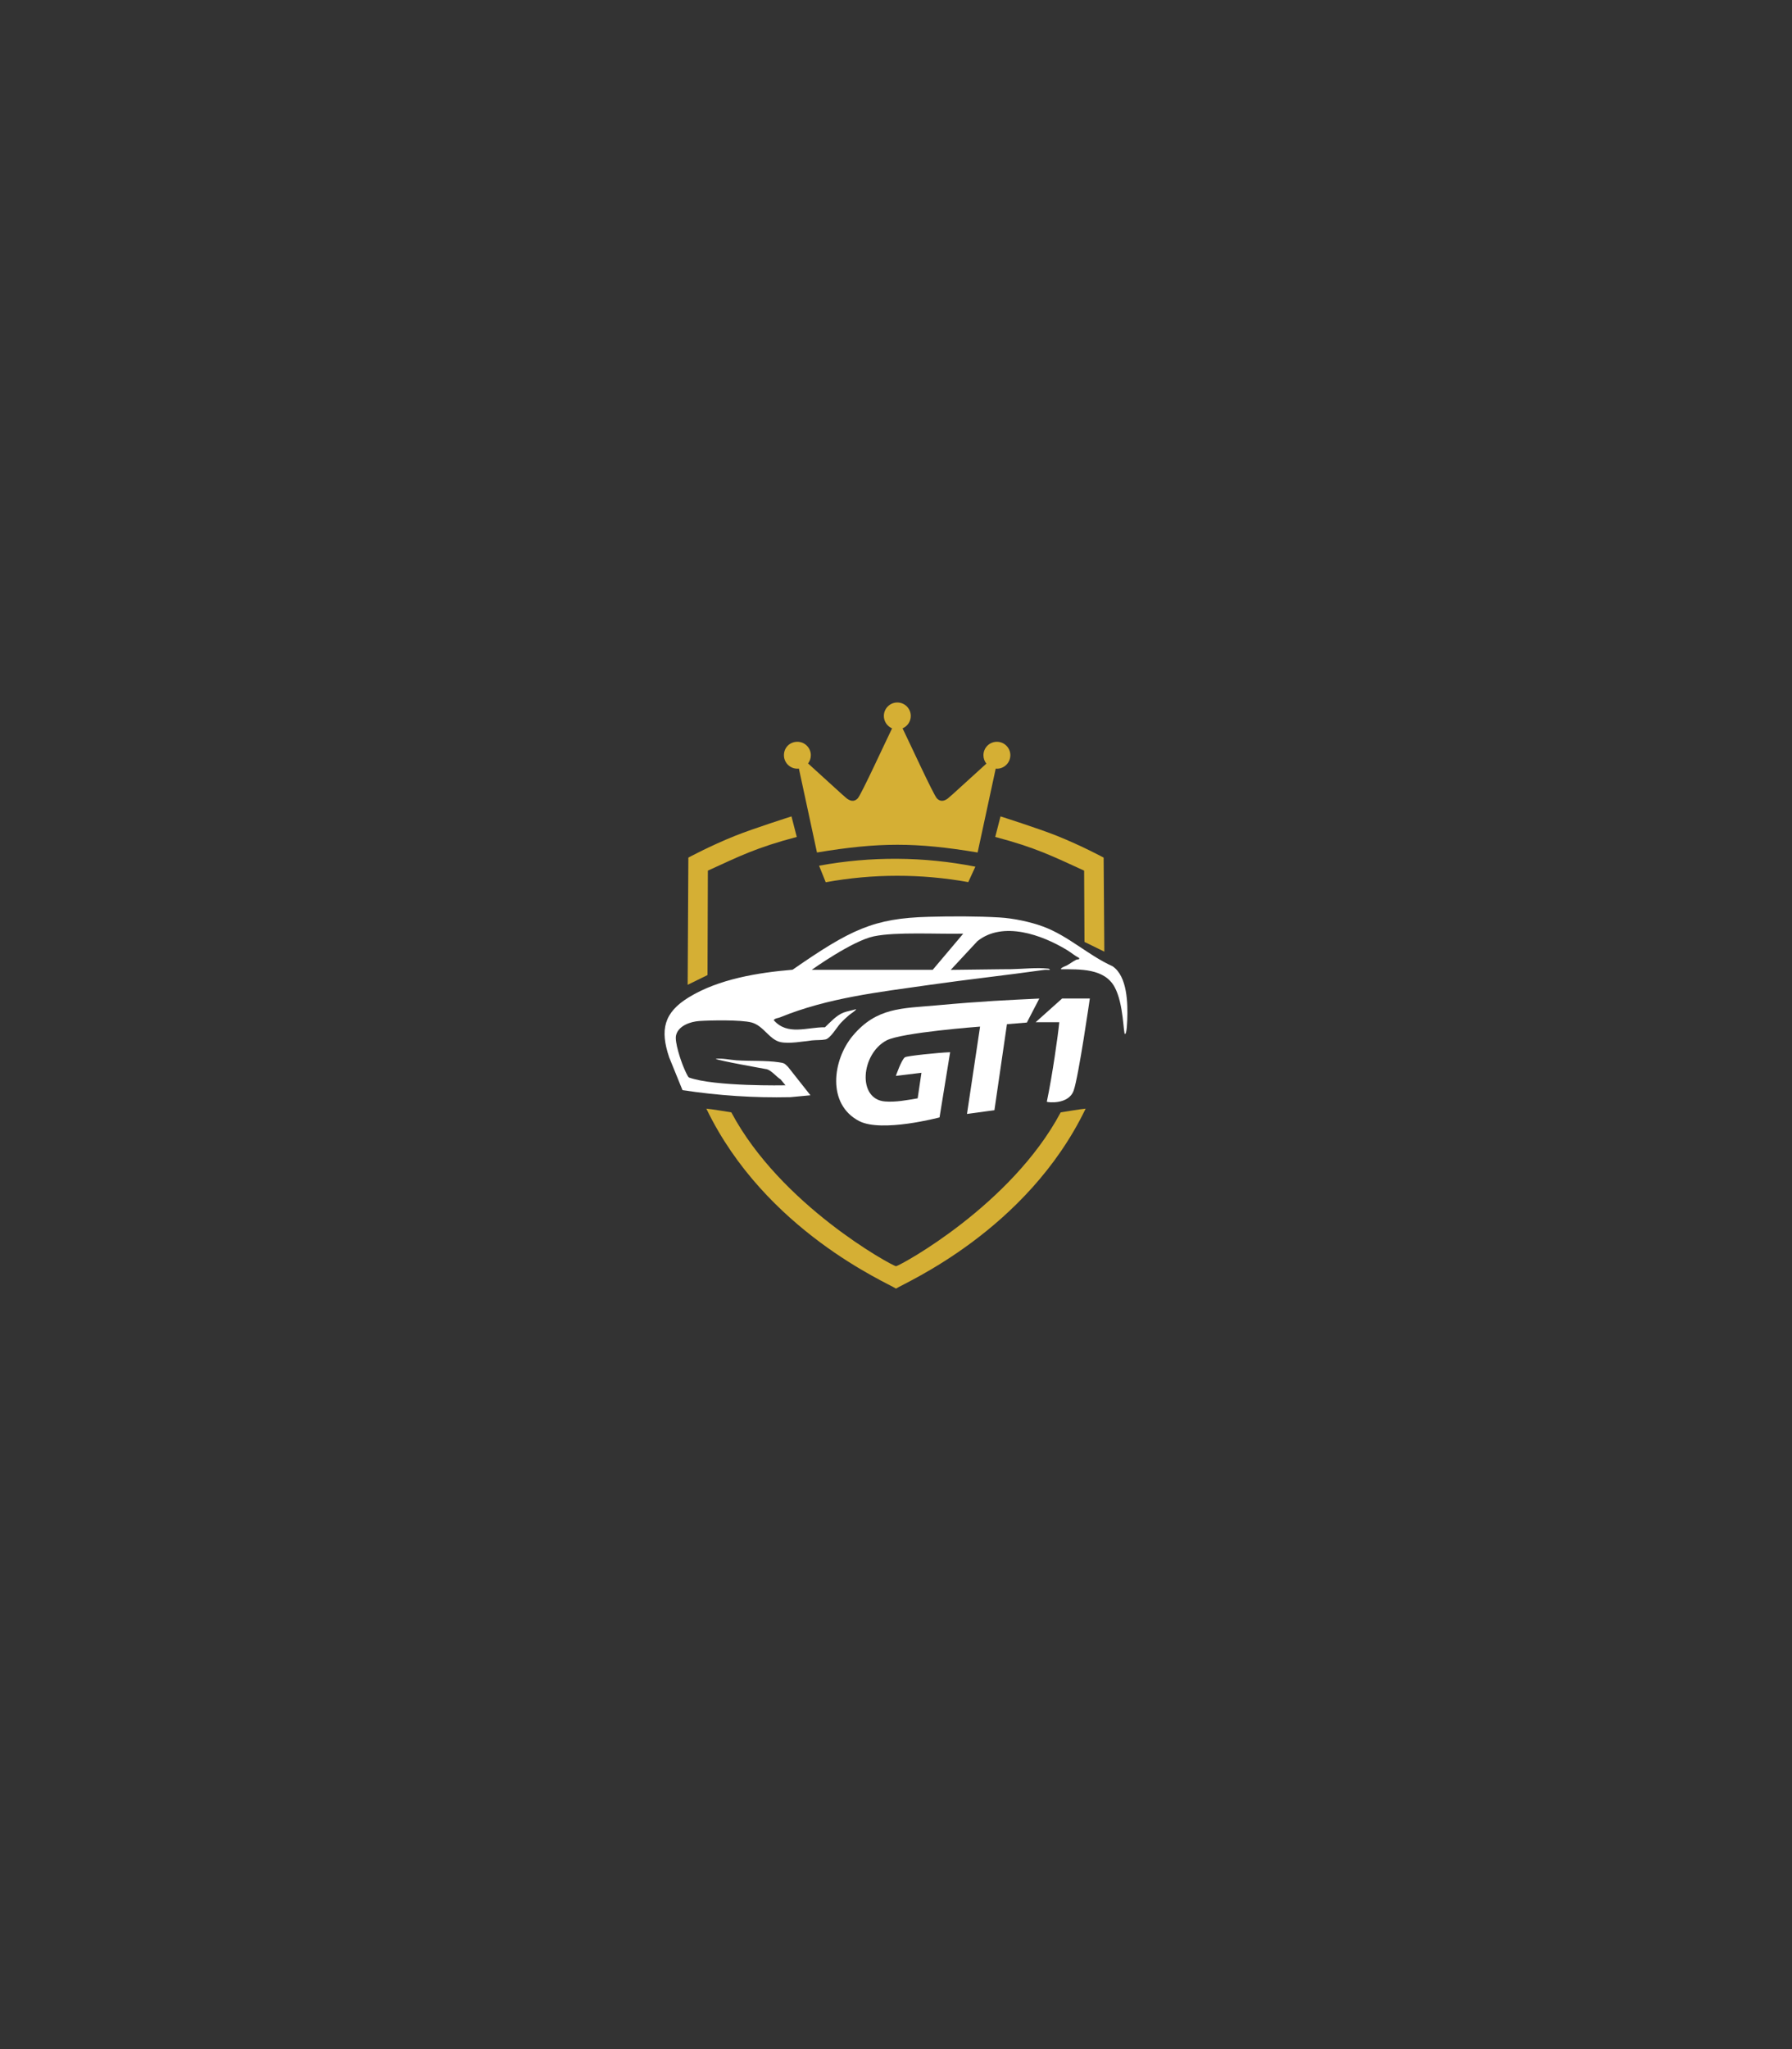 <?xml version="1.0" encoding="UTF-8"?>
<svg id="Layer_1" xmlns="http://www.w3.org/2000/svg" version="1.1" viewBox="0 0 1008 1152">
  <rect x="0" y="0" width="1008" height="1152" fill="#333333" stroke="none"/>
  <!-- Generator: Adobe Illustrator 29.4.0, SVG Export Plug-In . SVG Version: 2.1.0 Build 152)  -->
  <defs>
    <style>
      .st0 {
        fill: #fff;
      }

      .st1 {
        display: none;
      }

      .st2 {
        fill: #d5af34;
      }
    </style>
  </defs>
  <rect class="st1" x="0" width="1008" height="1152"/>
  <g>
    <g>
      <path class="st0" d="M376.4,594.41c-5.21-15.43-3.02-25.1,11.03-33.71,16.82-10.31,39.04-13.9,58.4-15.52,32.74-22.7,45.67-28.93,76.52-29.75,12.62-.34,27.44-.38,39.99.37,7.6.45,17.18,2.43,24.37,5.09,14.37,5.31,25.25,16.07,39.06,22.31,8.45,5.62,8.66,21.15,8.31,30.31-.25,6.54-.84,7.81-1.27,7.81-1,0-.66-16.84-5.82-26.36-5.78-10.65-19.54-9.99-30.11-10.05-.76-.66,2.96-1.98,3.27-2.16,1.74-.99,3.46-2.29,5.24-3.18.77-.38,1.91.11,1.65-.97-2.44-1.26-4.55-3.09-6.89-4.51-13.9-8.45-35.98-16.52-50.36-4.96l-15,16.13c34.13-.48,30.12-.32,34.15-.39,6.2-.12,14.35-1,20.4-.32.52.06,1.08.07,1.21.71-1.08.07-2.23-.12-3.3.03-21.49,3.02-43.01,5.36-64.52,8.43-28.37,4.06-57.09,7.25-83.86,18.2-1.27.52-2.81.48-3.68,1.57,7.72,8.92,18.8,3.91,28.85,4.04,3.03-2.87,6.48-6.73,10.42-8.25,2.02-.78,4.9-1.24,7.02-1.92.49.4-3.28,2.83-3.67,3.16-1.56,1.33-3.59,3.19-4.96,4.68-2.13,2.33-5.73,8.6-8.54,9.18-2.2.46-5.23.28-7.53.53-5,.56-12.97,2.03-17.83.94-6.29-1.42-9.46-9.29-16.31-11.04-5.96-1.52-22.78-1.24-29.36-.79-4.87.33-11.73,2.64-13,8.04-.87,3.68,2.58,13.9,4.14,17.66.47,1.14,2.33,5.57,3.09,6.03,14.22,5.2,54.27,4.4,54.34,4.4l-2.78-3.34c-2.41-1.5-4.93-4.82-7.66-5.68-.07-.02-28.28-5-28.84-5.89,3.83-.41,7.98.62,11.75.87,7.64.51,16.36,0,23.8,1.1,3.01.45,3.05.52,5.14,2.58l12.62,15.97-11.38,1.07c-20.38.45-40.6-.91-60.6-3.96M456.6,545.24h68.04l17.18-20.34c-14.68.33-37.78-1.1-50.24,1.49-12.18,2.53-34.85,18.75-34.99,18.85Z"/>
      <path class="st0" d="M584.62,561.37l-7.01,13.51-11.2.91-7.05,48.36-15.43,2.11,7.36-49.1s-44.32,3.3-52.7,7.8c-14.29,7.68-16.46,33.01-.79,34.28,6.22.5,12.37-.78,18.39-1.76l2.12-14.36-14.38,1.75s3.23-9.42,5.17-10.51c1.33-.75,18.3-2.54,25.35-2.81l-5.96,36.65s-32.48,8.65-45.21,2.06c-18.28-9.46-15-34.39-3.55-48.02,13.38-15.93,27.68-15.27,46.82-17.01,26.93-2.45,39.88-2.96,58.05-3.85Z"/>
      <path class="st0" d="M613.03,561.37s-6.33,43.99-9.1,51.75c-2.84,7.97-14.44,6.68-15.1,6.29,3.09-14.58,6.31-37.39,7.02-44.71h-13.32l14.9-13.33h15.61Z"/>
    </g>
    <g>
      <path class="st2" d="M568.31,424.59c0,4.55-3.97,7.96-8.23,7.54l-10.17,47.14c-17.44-2.9-31.41-4.36-45.18-4.35-13.78,0-27.74,1.46-45.18,4.35l-10.17-47.16c-4.65.49-8.42-3.14-8.42-7.52s3.39-7.56,7.56-7.56,7.57,3.39,7.57,7.56c0,1.73-.58,3.33-1.56,4.61,21.81,19.87,21.42,19.55,22.7,20.29,1.9,1.12,3.78.96,5.27-.68,2.01-2.21,15.57-31.76,19.29-39.33-2.71-1.15-4.62-3.84-4.62-6.97,0-4.18,3.39-7.57,7.57-7.57s7.57,3.39,7.57,7.57c0,3.13-1.91,5.82-4.62,6.97,3.72,7.57,17.28,37.12,19.29,39.33,1.49,1.64,3.37,1.8,5.27.68,1.28-.75.88-.42,22.58-20.18-1.03-1.29-1.65-2.93-1.65-4.72,0-4.18,3.39-7.56,7.57-7.56s7.57,3.39,7.57,7.56Z"/>
      <path class="st2" d="M448.18,470.53c-22.85,6.03-32.29,10.86-50,18.94l-.2,58.71-11.17,5.48.39-71.51s12.03-6.52,26.19-12.21c10.42-4.18,31.82-10.96,31.82-10.96l2.97,11.55Z"/>
      <path class="st2" d="M596.63,625.37c-27.64,51.97-89.53,85.75-92.63,86.52-3.1-.76-64.99-34.55-92.63-86.52,0,0-12.1-1.99-14.05-2.09,33.15,68.75,102.04,98,106.68,101.17,4.64-3.17,73.53-32.42,106.68-101.17-1.95.1-14.05,2.09-14.05,2.09Z"/>
      <path class="st2" d="M559.82,470.53c22.85,6.03,32.29,10.86,50,18.94l.2,40.07,11.17,5.48-.39-52.87s-12.03-6.52-26.19-12.21c-10.42-4.18-31.82-10.96-31.82-10.96l-2.97,11.55Z"/>
      <path class="st2" d="M464.47,496c-1.22-3.11-2.47-6.21-3.74-9.3,29.11-5.37,58.93-5.17,87.91.54-1.36,2.88-2.69,5.78-3.99,8.68-26.51-4.77-53.67-4.75-80.17.08Z"/>
    </g>
  </g>
</svg>
